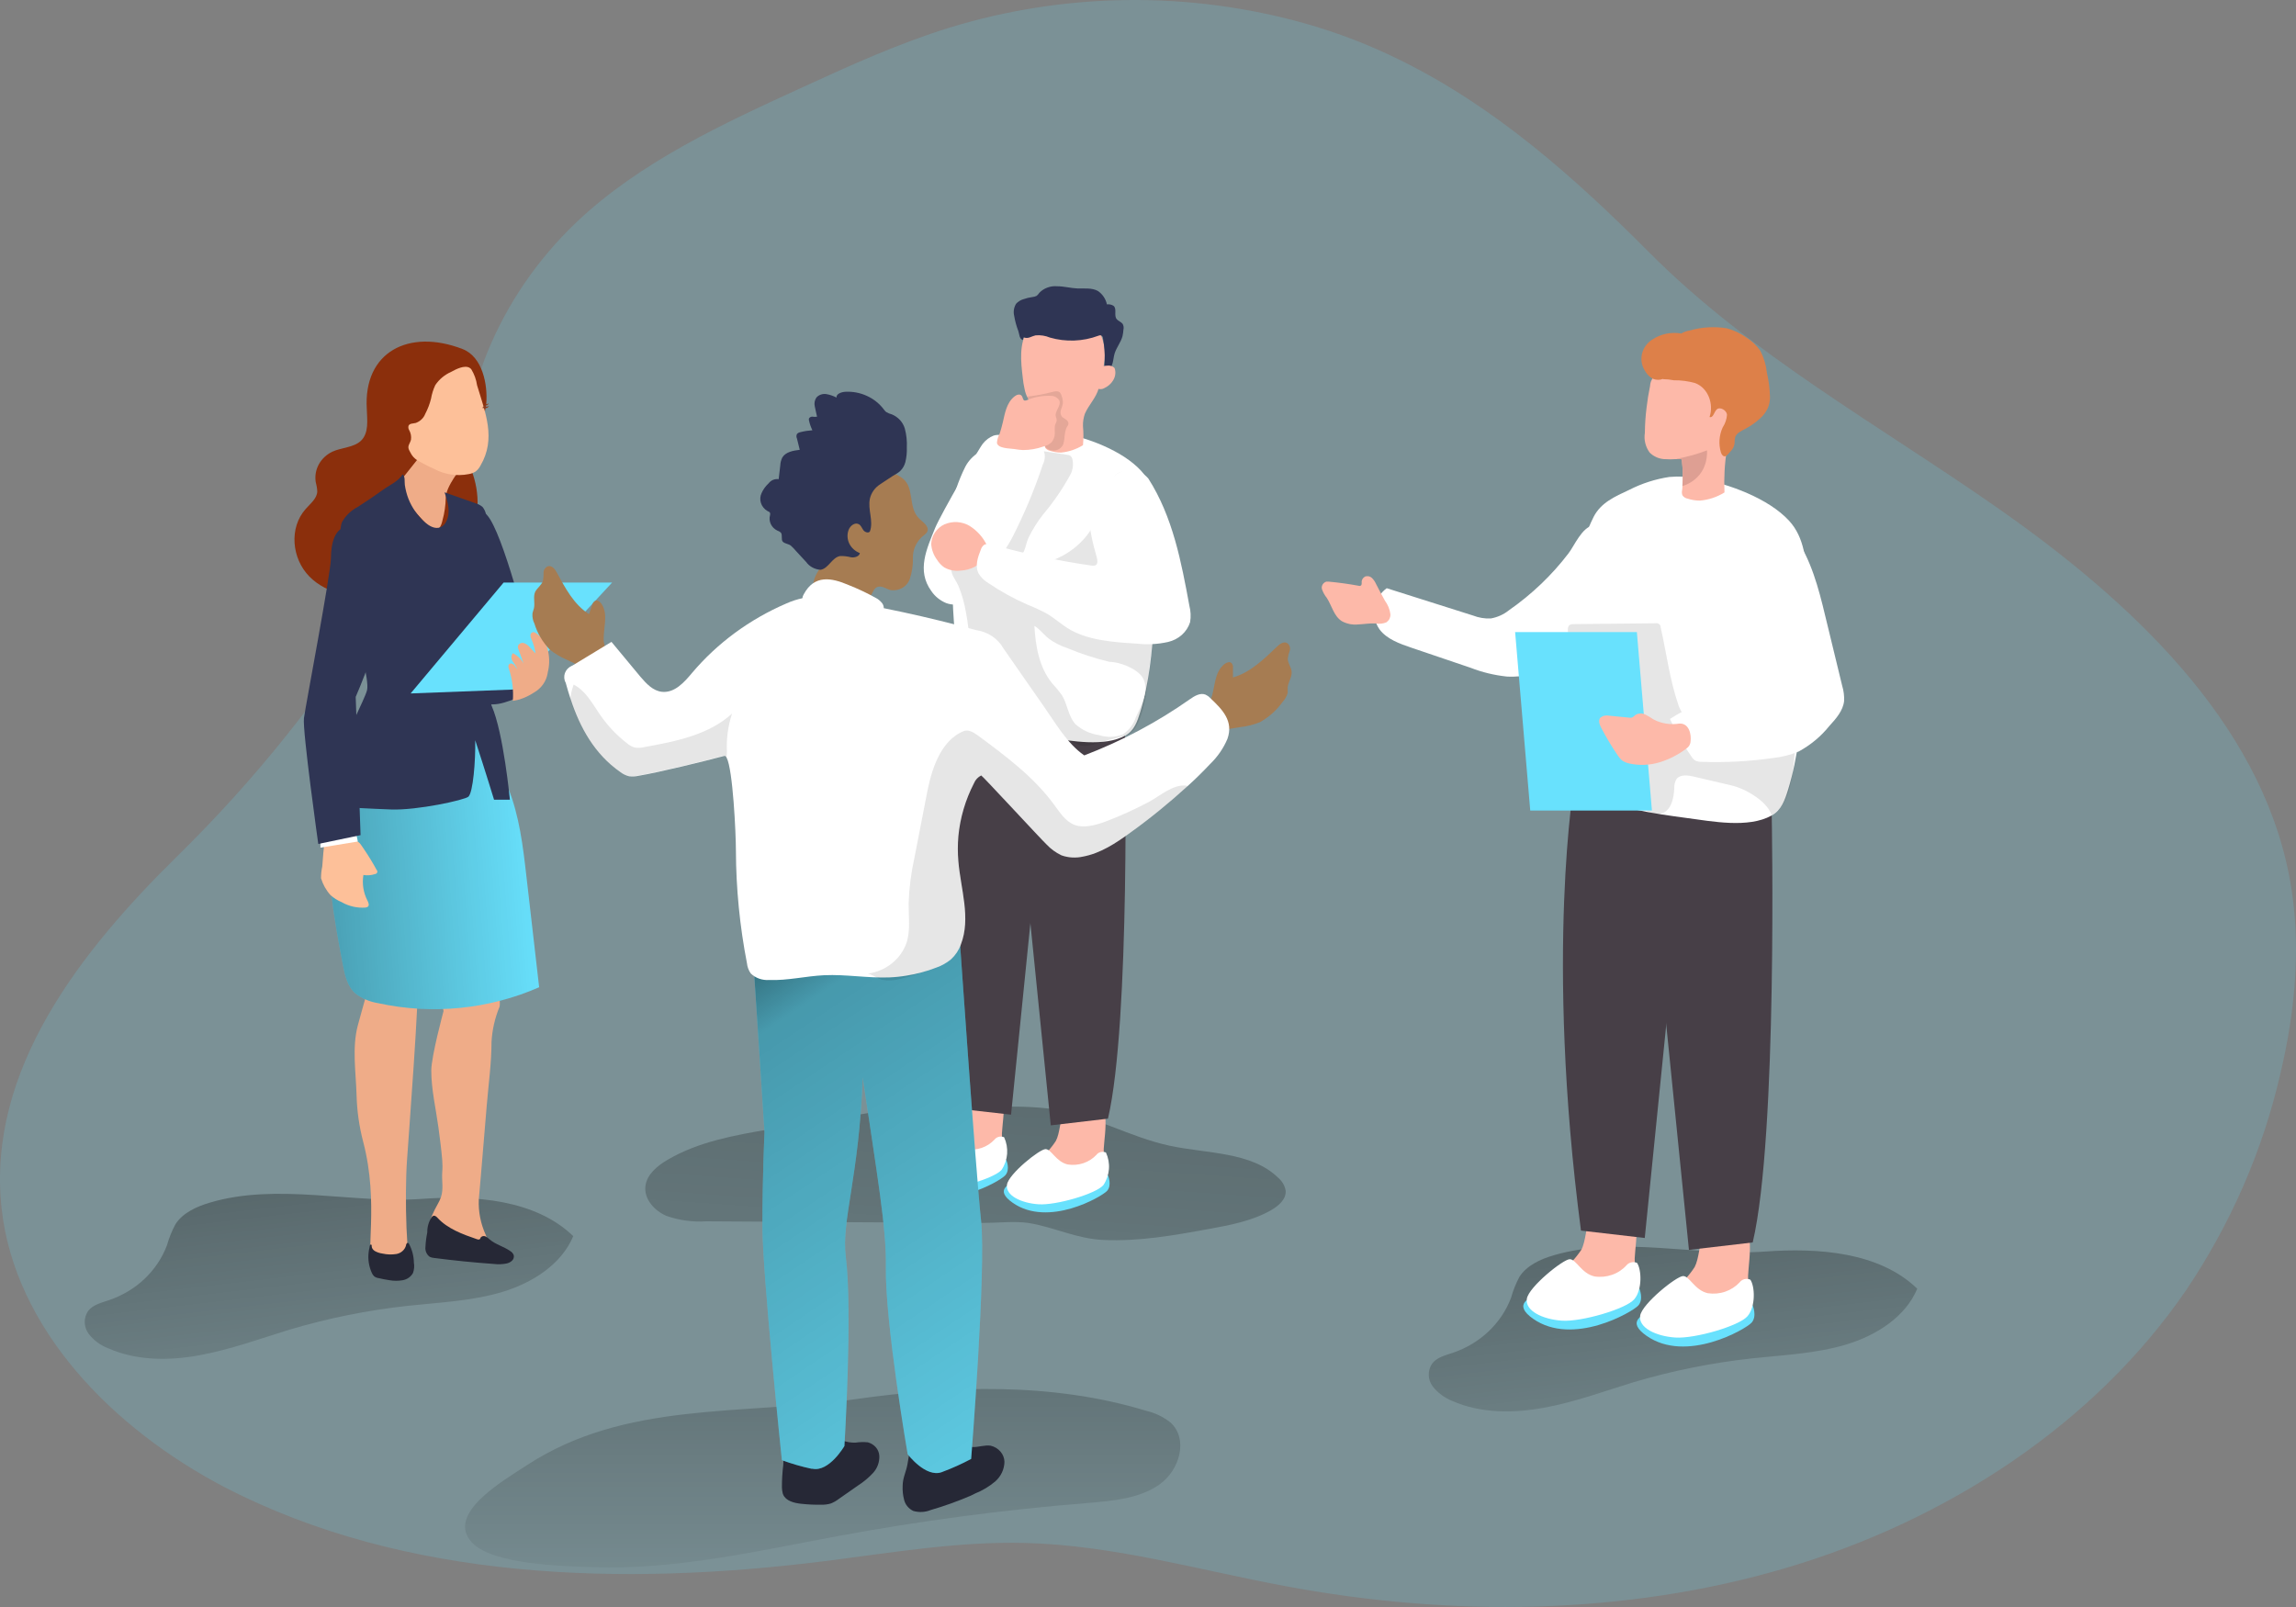 <svg width="50" height="35" viewBox="0 0 50 35" fill="none" xmlns="http://www.w3.org/2000/svg">
<rect x="0" y="0" width="50" height="35" fill="#808080" stroke="none"/>
<g clip-path="url(#clip0_2212_690)">
<path opacity="0.18" d="M30.462 1.294C32.555 2.318 34.292 3.867 35.919 5.501C38.122 7.715 40.93 9.265 43.495 11.058C46.405 13.092 49.194 15.702 49.85 19.064C50.129 20.493 49.995 21.975 49.658 23.394C49.273 25.064 48.579 26.656 47.608 28.099C45.614 31.014 42.41 33.109 38.896 34.149C35.382 35.188 31.59 35.22 27.982 34.544C26.097 34.193 24.234 33.651 22.312 33.605C20.857 33.569 19.408 33.819 17.97 34C13.541 34.557 8.822 34.421 4.903 32.397C2.456 31.121 0.318 28.942 0.034 26.313C-0.292 23.301 1.768 20.706 3.854 18.653C5.556 16.985 7.04 15.13 8.273 13.127C8.818 12.25 9.379 11.555 9.714 10.558C10.034 9.606 10.233 8.619 10.61 7.682C11.042 6.616 11.705 5.647 12.557 4.836C13.938 3.527 15.742 2.693 17.507 1.887C18.542 1.411 19.58 0.942 20.671 0.604C23.191 -0.17 25.901 -0.201 28.44 0.516C29.138 0.715 29.815 0.976 30.462 1.294Z" fill="#68E1FD"/>
<path d="M24.958 30.726C25.152 30.771 25.333 30.858 25.487 30.98C25.886 31.338 25.691 32.021 25.249 32.332C24.807 32.643 24.224 32.689 23.675 32.736C21.85 32.883 20.036 33.124 18.239 33.457C16.49 33.782 14.716 34.194 12.921 34.132C12.289 34.111 10.736 34.082 10.28 33.599C9.695 32.977 10.946 32.257 11.467 31.916C13.614 30.51 16.132 30.829 18.613 30.476C20.715 30.176 22.911 30.103 24.958 30.726Z" fill="url(#paint0_linear_2212_690)"/>
<path d="M33.834 27.34C33.542 27.425 33.246 27.564 33.088 27.81C33.011 27.956 32.95 28.108 32.906 28.266C32.802 28.541 32.635 28.791 32.417 28.997C32.199 29.204 31.934 29.363 31.643 29.462C31.477 29.518 31.29 29.562 31.186 29.701C31.137 29.775 31.112 29.861 31.114 29.949C31.116 30.037 31.146 30.122 31.199 30.194C31.308 30.335 31.457 30.445 31.628 30.513C32.243 30.784 32.959 30.784 33.626 30.66C34.293 30.537 34.928 30.303 35.575 30.104C36.413 29.855 37.274 29.682 38.146 29.586C38.837 29.511 39.535 29.484 40.202 29.284C40.868 29.084 41.497 28.678 41.752 28.068C40.927 27.27 39.606 27.173 38.43 27.259C36.926 27.366 35.308 26.909 33.834 27.34Z" fill="url(#paint1_linear_2212_690)"/>
<path d="M4.566 26.194C4.274 26.281 3.977 26.418 3.82 26.665C3.742 26.81 3.681 26.963 3.636 27.121C3.533 27.396 3.366 27.646 3.148 27.853C2.929 28.06 2.665 28.218 2.374 28.317C2.208 28.373 2.021 28.417 1.917 28.555C1.868 28.63 1.843 28.716 1.845 28.803C1.848 28.891 1.877 28.976 1.929 29.048C2.038 29.191 2.187 29.301 2.36 29.367C2.975 29.639 3.691 29.639 4.357 29.515C5.024 29.391 5.659 29.158 6.307 28.959C7.145 28.71 8.005 28.536 8.878 28.441C9.567 28.366 10.267 28.339 10.933 28.14C11.6 27.941 12.229 27.533 12.484 26.923C11.658 26.124 10.337 26.028 9.162 26.113C7.657 26.217 6.038 25.755 4.566 26.194Z" fill="url(#paint2_linear_2212_690)"/>
<path d="M16.764 24.594C15.994 24.725 15.204 24.868 14.54 25.259C14.311 25.392 14.089 25.579 14.056 25.828C14.019 26.105 14.242 26.365 14.511 26.481C14.789 26.579 15.086 26.62 15.383 26.6L18.85 26.621L21.417 26.635C21.728 26.635 22.085 26.592 22.391 26.635C22.95 26.723 23.435 26.98 24.032 27.006C24.801 27.041 25.568 26.906 26.319 26.768C26.789 26.683 27.27 26.592 27.68 26.358C27.845 26.263 28.011 26.119 27.998 25.936C27.981 25.826 27.923 25.726 27.835 25.651C27.251 25.082 26.292 25.129 25.473 24.954C24.602 24.767 23.815 24.293 22.932 24.155C22.527 24.105 22.118 24.09 21.71 24.112C20.982 24.129 20.245 24.037 19.527 24.143C18.603 24.289 17.685 24.449 16.764 24.594Z" fill="url(#paint3_linear_2212_690)"/>
<path d="M21.468 23.463C20.821 23.325 20.948 24.191 20.777 24.511C20.671 24.675 20.536 24.821 20.378 24.943C20.219 25.066 20.116 25.241 20.088 25.433C20.084 25.47 20.092 25.506 20.11 25.537C20.142 25.575 20.186 25.602 20.237 25.611C20.606 25.712 21.002 25.675 21.343 25.507C21.502 25.436 21.634 25.32 21.721 25.175C21.792 25.02 21.825 24.852 21.819 24.683C21.838 24.323 22.007 23.575 21.468 23.463Z" fill="#FDB9A9"/>
<path d="M20.891 25.242C20.891 25.242 19.051 25.316 19.83 25.861C20.609 26.406 21.774 25.729 21.891 25.599C22.007 25.469 21.912 25.262 21.912 25.262L20.891 25.242Z" fill="#68E1FD"/>
<path d="M21.811 25.48C21.647 25.668 20.782 25.922 20.401 25.895C20.019 25.869 19.675 25.701 19.711 25.468C19.748 25.235 20.425 24.693 20.552 24.694C20.68 24.695 20.779 24.973 21.036 25.03C21.15 25.048 21.267 25.038 21.375 25.002C21.484 24.965 21.581 24.902 21.657 24.82C21.68 24.79 21.714 24.769 21.752 24.759C21.79 24.75 21.831 24.753 21.867 24.769C21.919 24.883 21.941 25.007 21.932 25.131C21.922 25.255 21.881 25.375 21.811 25.48Z" fill="white"/>
<path d="M23.685 23.805C23.038 23.663 23.165 24.527 22.994 24.848C22.888 25.012 22.753 25.159 22.595 25.281C22.437 25.405 22.334 25.58 22.305 25.772C22.301 25.808 22.309 25.844 22.328 25.875C22.359 25.913 22.404 25.94 22.454 25.949C22.823 26.05 23.219 26.013 23.56 25.846C23.718 25.773 23.85 25.657 23.939 25.513C24.009 25.358 24.043 25.19 24.036 25.022C24.055 24.657 24.224 23.913 23.685 23.805Z" fill="#FDB9A9"/>
<path d="M23.113 25.576C23.113 25.576 21.273 25.649 22.052 26.195C22.831 26.742 23.995 26.062 24.108 25.938C24.22 25.814 24.129 25.6 24.129 25.6L23.113 25.576Z" fill="#68E1FD"/>
<path d="M24.028 25.812C23.864 26.002 23.001 26.254 22.618 26.229C22.235 26.204 21.892 26.035 21.929 25.801C21.965 25.568 22.642 25.025 22.77 25.027C22.897 25.03 22.998 25.306 23.253 25.362C23.367 25.38 23.484 25.37 23.593 25.334C23.702 25.297 23.799 25.235 23.876 25.153C23.899 25.122 23.932 25.101 23.97 25.092C24.008 25.082 24.048 25.086 24.084 25.101C24.136 25.215 24.159 25.339 24.149 25.463C24.139 25.587 24.098 25.707 24.028 25.812Z" fill="white"/>
<path d="M22.018 15.937L22.883 24.51L24.128 24.364C24.62 22.273 24.499 16.011 24.499 16.011L22.018 15.937Z" fill="#473F47"/>
<path d="M22.883 15.705L22.018 24.277L20.764 24.136C20.052 18.709 20.638 15.325 20.638 15.325L22.883 15.705Z" fill="#473F47"/>
<path d="M20.754 12.604C20.739 12.447 20.695 12.29 20.677 12.127C20.637 11.803 20.643 11.476 20.696 11.153C20.755 10.811 20.865 10.478 21.022 10.164C21.166 9.891 21.425 9.776 21.718 9.64C21.962 9.515 22.226 9.43 22.5 9.389C22.695 9.373 22.89 9.383 23.081 9.42C23.669 9.525 24.442 9.811 24.849 10.253C25.151 10.581 25.186 11.051 25.195 11.486C25.208 12.084 25.195 12.683 25.156 13.281C25.156 13.368 25.146 13.455 25.138 13.542C25.084 14.198 25.027 14.879 24.829 15.514C24.767 15.712 24.703 15.912 24.506 16.02C24.046 16.271 23.343 16.139 22.846 16.067C22.189 15.979 21.512 15.887 20.929 15.591C20.807 15.541 20.708 15.451 20.651 15.338C20.6 15.204 20.662 15.057 20.706 14.921C20.903 14.307 20.75 13.663 20.75 13.038C20.75 12.925 20.766 12.81 20.766 12.697C20.764 12.661 20.754 12.632 20.754 12.604Z" fill="white"/>
<path opacity="0.1" d="M22.353 10.182C22.418 10.065 22.496 9.954 22.585 9.852C22.596 9.838 22.611 9.827 22.628 9.82C22.643 9.816 22.659 9.816 22.675 9.82L23.238 9.905C23.264 9.906 23.29 9.914 23.311 9.928C23.329 9.943 23.342 9.962 23.349 9.983C23.384 10.111 23.365 10.247 23.296 10.362C23.132 10.659 22.938 10.941 22.716 11.204C22.59 11.364 22.482 11.537 22.395 11.719C22.353 11.811 22.339 11.914 22.299 12.006C22.258 12.098 22.172 12.05 22.1 12.035L21.232 11.862L20.797 11.776C20.734 11.764 20.685 11.764 20.718 11.694C20.729 11.673 20.745 11.655 20.764 11.64C20.783 11.625 20.805 11.614 20.829 11.607C20.897 11.591 20.967 11.581 21.037 11.576C21.181 11.543 21.316 11.481 21.434 11.395C21.526 11.339 21.615 11.276 21.698 11.207C22.011 10.937 22.153 10.537 22.353 10.182Z" fill="#020202"/>
<path d="M21.407 9.659C21.466 9.584 21.545 9.525 21.636 9.488C21.841 9.421 22.046 9.584 22.258 9.631C22.417 9.664 22.615 9.645 22.71 9.771C22.738 9.825 22.753 9.884 22.753 9.944C22.753 10.004 22.738 10.063 22.71 10.117C22.532 10.655 22.312 11.18 22.054 11.688C21.95 11.892 21.815 12.074 21.705 12.269C21.579 12.485 21.552 12.712 21.374 12.905C21.196 13.098 20.869 13.233 20.605 13.135C20.473 13.08 20.361 12.99 20.283 12.875C19.954 12.426 20.184 11.948 20.365 11.498C20.497 11.181 21.341 9.728 21.407 9.659Z" fill="white"/>
<path opacity="0.1" d="M24.247 16.091C24.026 16.129 23.763 16.279 23.535 16.239C23.281 16.124 23.007 16.055 22.727 16.035C22.348 15.993 21.953 15.831 21.59 15.722C21.437 15.689 21.295 15.62 21.177 15.523C20.956 15.306 21.022 14.959 21.067 14.661C21.133 14.226 21.123 13.784 21.038 13.351C21.005 13.148 20.949 12.948 20.87 12.756C20.801 12.606 20.692 12.508 20.719 12.33C20.742 12.173 20.857 11.988 21.043 11.973C21.142 11.976 21.239 12.004 21.323 12.054C21.56 12.174 21.815 12.258 22.08 12.305C22.402 12.342 22.729 12.293 23.022 12.162C23.316 12.031 23.564 11.825 23.738 11.567C23.911 11.309 24.083 10.123 24.566 10.287C24.722 10.35 24.862 10.444 24.976 10.563C25.09 10.682 25.174 10.823 25.224 10.976C25.319 11.285 25.358 11.607 25.34 11.929C25.33 12.762 25.154 13.613 25.042 14.441C24.998 14.754 24.946 15.917 24.507 16.02C24.417 16.036 24.333 16.074 24.247 16.091Z" fill="#020202"/>
<path d="M21.112 11.452C21.031 11.405 20.939 11.377 20.844 11.371C20.749 11.366 20.654 11.383 20.567 11.42C20.482 11.46 20.411 11.522 20.36 11.598C20.309 11.674 20.281 11.761 20.279 11.851C20.288 11.973 20.331 12.091 20.406 12.192C20.446 12.258 20.501 12.315 20.566 12.36C20.67 12.418 20.791 12.442 20.911 12.428C21.019 12.424 21.125 12.396 21.22 12.348C21.362 12.273 21.545 12.058 21.498 11.89C21.418 11.712 21.283 11.559 21.112 11.452Z" fill="#FDB9A9"/>
<path d="M25.007 10.422C25.54 11.256 25.725 12.236 25.901 13.193C25.931 13.31 25.937 13.431 25.917 13.55C25.884 13.656 25.822 13.751 25.738 13.827C25.653 13.903 25.549 13.956 25.436 13.982C25.209 14.033 24.975 14.044 24.744 14.017C24.248 13.987 23.66 13.947 23.239 13.675C23.094 13.582 22.966 13.467 22.819 13.378C22.674 13.298 22.525 13.227 22.37 13.167C22.076 13.038 21.796 12.883 21.532 12.705C21.441 12.652 21.366 12.58 21.312 12.493C21.227 12.331 21.293 12.136 21.36 11.969C21.373 11.926 21.4 11.887 21.439 11.861C21.491 11.841 21.55 11.841 21.603 11.861C22.313 12.06 23.037 12.213 23.77 12.318C23.97 12.348 23.882 12.139 23.855 12.031C23.811 11.879 23.776 11.726 23.749 11.57C23.723 11.347 23.756 11.121 23.844 10.912C23.932 10.703 24.073 10.517 24.254 10.371C24.348 10.289 24.466 10.237 24.593 10.221C24.673 10.225 24.751 10.245 24.823 10.28C24.894 10.315 24.957 10.363 25.007 10.422Z" fill="white"/>
<path d="M22.312 8.472C22.293 8.389 22.28 8.306 22.272 8.221C22.229 7.864 22.192 7.492 22.378 7.185C22.455 7.056 22.567 6.949 22.702 6.874C22.838 6.799 22.992 6.76 23.149 6.76C23.306 6.76 23.46 6.799 23.596 6.874C23.731 6.949 23.843 7.056 23.92 7.185C24.028 7.378 24.075 7.596 24.055 7.813C24.034 8.029 23.992 8.242 23.929 8.451C23.868 8.672 23.714 8.808 23.625 9.012C23.595 9.099 23.581 9.191 23.584 9.283C23.597 9.421 23.597 9.559 23.584 9.696C23.44 9.785 23.275 9.841 23.104 9.857C23.024 9.856 22.944 9.843 22.868 9.819C22.825 9.811 22.787 9.787 22.762 9.753C22.751 9.724 22.748 9.692 22.754 9.661C22.754 9.631 22.762 9.602 22.762 9.572C22.78 9.424 22.777 9.274 22.754 9.126C22.703 9.01 22.619 8.911 22.511 8.838C22.406 8.738 22.337 8.611 22.312 8.472Z" fill="#FDB9A9"/>
<path opacity="0.1" d="M22.406 8.634C22.576 8.614 22.745 8.582 22.911 8.538C22.968 8.522 23.037 8.509 23.08 8.547C23.099 8.568 23.112 8.594 23.118 8.621C23.139 8.674 23.148 8.731 23.146 8.788C23.136 8.835 23.122 8.882 23.104 8.927C23.096 8.95 23.093 8.974 23.095 8.998C23.098 9.021 23.105 9.044 23.118 9.065C23.158 9.118 23.244 9.134 23.263 9.197C23.282 9.26 23.233 9.285 23.218 9.33C23.201 9.382 23.19 9.437 23.184 9.491C23.182 9.555 23.172 9.618 23.153 9.678C23.14 9.71 23.119 9.737 23.092 9.76C23.065 9.782 23.033 9.798 22.998 9.807C22.963 9.815 22.927 9.816 22.892 9.809C22.856 9.802 22.823 9.787 22.795 9.766C22.721 9.692 22.677 9.597 22.669 9.496L22.6 9.176C22.58 9.064 22.55 8.955 22.509 8.849C22.469 8.775 22.421 8.704 22.368 8.638L22.406 8.634Z" fill="#020202"/>
<path d="M11.657 14.778C11.657 14.778 11.735 15.076 10.984 15.3C10.233 15.524 9.955 14.778 9.955 14.778C9.955 14.778 11.379 14.255 11.657 14.778Z" fill="#2F3554"/>
<path d="M7.793 22.33L7.88 22.014L8.108 21.201C8.114 21.162 8.133 21.126 8.161 21.097C8.195 21.07 8.301 21.378 8.346 21.375C8.594 21.361 8.843 21.379 9.086 21.426C9.152 21.438 8.885 24.933 8.863 25.276C8.808 26.062 8.852 27.616 8.975 27.606C8.731 27.625 8.233 27.652 8.128 27.548C7.938 27.369 8.263 26.218 7.909 24.867C7.822 24.535 7.774 24.195 7.765 23.852C7.751 23.356 7.663 22.813 7.793 22.33Z" fill="#EFAC88"/>
<path d="M9.536 26.218C9.563 26.171 9.586 26.122 9.604 26.07C9.662 25.895 9.618 25.713 9.63 25.537C9.638 25.444 9.638 25.351 9.63 25.257C9.61 25.019 9.577 24.781 9.546 24.543C9.491 24.142 9.392 23.724 9.392 23.318C9.392 23.005 9.659 22.021 9.659 22.021L9.392 20.739H10.75C10.75 20.739 10.925 21.811 10.877 21.93C10.777 22.173 10.719 22.429 10.704 22.689C10.704 23.15 10.638 23.617 10.6 24.076C10.557 24.579 10.515 25.081 10.474 25.584C10.459 25.765 10.442 25.941 10.427 26.125C10.415 26.391 10.468 26.656 10.58 26.9C10.623 27.011 10.671 27.148 10.589 27.238C10.507 27.329 10.327 27.298 10.21 27.238C10.043 27.133 9.866 27.042 9.682 26.966C9.609 26.95 9.539 26.923 9.475 26.886C9.349 26.796 9.349 26.615 9.407 26.475C9.445 26.387 9.488 26.302 9.536 26.218Z" fill="#EFAC88"/>
<path d="M10.411 11.218C10.411 11.218 10.257 10.834 10.606 11.218C10.956 11.601 11.518 13.868 11.518 13.868C11.518 13.868 10.731 14.549 10.508 14.415C10.284 14.28 10.411 11.218 10.411 11.218Z" fill="#2F3554"/>
<path d="M10.073 7.602C10.514 7.773 10.621 8.389 10.59 8.778C10.551 9.265 10.118 9.752 10.267 10.242C10.364 10.492 10.409 10.758 10.4 11.025C10.373 11.29 10.198 11.562 9.924 11.62C9.859 11.628 9.795 11.644 9.734 11.668C9.656 11.721 9.595 11.794 9.56 11.879C9.304 12.366 8.855 12.737 8.31 12.912C7.765 13.068 7.121 12.948 6.736 12.555C6.351 12.162 6.291 11.494 6.657 11.085C6.762 10.965 6.903 10.857 6.909 10.705C6.906 10.634 6.894 10.565 6.875 10.496C6.855 10.364 6.879 10.23 6.944 10.111C7.01 9.993 7.113 9.897 7.239 9.837C7.443 9.744 7.703 9.749 7.861 9.599C8.038 9.426 7.995 9.151 7.988 8.912C7.908 7.66 8.909 7.151 10.073 7.602Z" fill="#8B2F0C"/>
<path d="M7.202 18.058C7.096 19.034 7.28 20.033 7.466 21.007C7.509 21.235 7.562 21.483 7.743 21.64C7.885 21.748 8.053 21.819 8.232 21.848C9.41 22.105 10.645 21.983 11.741 21.502L11.462 19.073C11.389 18.427 11.309 17.764 11.063 17.154C11.018 17.041 10.306 15.917 10.475 15.821C10.139 16.016 9.749 15.987 9.364 16.072C8.908 16.173 8.47 16.333 8.061 16.548C7.851 16.635 7.67 16.773 7.534 16.946C7.398 17.12 7.313 17.324 7.287 17.539C7.249 17.71 7.22 17.883 7.202 18.058Z" fill="#68E1FD"/>
<path d="M7.202 18.058C7.096 19.034 7.28 20.033 7.466 21.007C7.509 21.235 7.562 21.483 7.743 21.64C7.885 21.748 8.053 21.819 8.232 21.848C9.41 22.105 10.645 21.983 11.741 21.502L11.462 19.073C11.389 18.427 11.309 17.764 11.063 17.154C11.018 17.041 10.306 15.917 10.475 15.821C10.139 16.016 9.749 15.987 9.364 16.072C8.908 16.173 8.47 16.333 8.061 16.548C7.851 16.635 7.67 16.773 7.534 16.946C7.398 17.12 7.313 17.324 7.287 17.539C7.249 17.71 7.22 17.883 7.202 18.058Z" fill="url(#paint4_linear_2212_690)"/>
<path d="M10.051 10.182C10.051 10.182 9.709 10.591 9.707 10.843C9.704 11.009 9.68 11.175 9.635 11.336C9.635 11.336 9.581 11.636 9.404 11.519C9.227 11.402 8.606 10.617 8.606 10.617L9.284 9.764L10.051 10.182Z" fill="#EFAC88"/>
<path d="M11.104 17.417C11.104 17.417 10.965 15.959 10.707 15.374C10.636 15.162 10.618 14.938 10.657 14.718C10.709 14.201 10.875 13.706 10.965 13.195C10.992 12.967 10.974 12.736 10.912 12.513C10.818 12.07 10.707 11.63 10.581 11.194C10.57 11.138 10.544 11.085 10.507 11.04C10.463 11.004 10.412 10.976 10.356 10.961L9.681 10.723C9.751 10.927 9.818 11.156 9.721 11.351C9.697 11.408 9.652 11.455 9.595 11.483C9.469 11.532 9.342 11.454 9.241 11.364C9.088 11.224 8.97 11.054 8.895 10.865C8.857 10.767 8.831 10.665 8.816 10.562C8.806 10.488 8.828 10.381 8.769 10.33C8.673 10.489 8.475 10.568 8.325 10.678C8.174 10.789 7.981 10.917 7.799 11.036C7.648 11.113 7.524 11.232 7.445 11.376C7.405 11.498 7.405 11.628 7.445 11.75C7.476 11.886 7.525 12.018 7.552 12.155C7.577 12.329 7.592 12.504 7.597 12.68C7.628 12.941 7.677 13.2 7.745 13.455C7.771 13.611 7.786 13.768 7.792 13.925C7.792 13.925 8.044 14.811 7.994 15.028C7.943 15.244 7.471 16.081 7.445 16.448C7.418 16.815 7.596 17.585 7.596 17.585C7.596 17.585 8.033 17.613 8.518 17.63C9.089 17.651 10.124 17.423 10.201 17.351C10.302 17.255 10.357 16.576 10.349 16.122C10.579 16.827 10.759 17.417 10.759 17.417H11.104Z" fill="#2F3554"/>
<path d="M7.743 18.309C7.837 18.335 7.869 18.415 7.94 18.515C8.034 18.654 8.121 18.797 8.201 18.945C8.212 18.955 8.218 18.969 8.218 18.983C8.218 18.998 8.212 19.012 8.201 19.022C8.192 19.03 8.18 19.035 8.167 19.037C8.086 19.064 7.999 19.071 7.914 19.057C7.882 19.247 7.913 19.443 8.003 19.616C8.024 19.658 8.047 19.714 8.012 19.747C7.995 19.759 7.975 19.766 7.955 19.767C7.774 19.779 7.594 19.737 7.44 19.648C7.35 19.611 7.268 19.559 7.197 19.495C7.101 19.388 7.031 19.262 6.991 19.127C6.991 19.041 7 18.955 7.018 18.871C7.018 18.832 7.061 18.319 7.073 18.319L7.659 18.297C7.688 18.297 7.716 18.301 7.743 18.309Z" fill="#FDC099"/>
<path d="M7.746 18.105L7.793 18.328L6.979 18.461V18.205L7.746 18.105Z" fill="white"/>
<path d="M7.746 15.178C7.746 15.178 8.394 13.709 8.306 13.191C8.217 12.673 7.845 11.464 7.57 11.475C7.294 11.486 7.207 11.832 7.207 12.154C7.207 12.475 6.654 15.374 6.619 15.642C6.584 15.91 6.931 18.381 6.931 18.381L7.852 18.189L7.746 15.178Z" fill="#2F3554"/>
<path d="M10.225 8.01C10.24 8.019 10.253 8.029 10.263 8.042C10.329 8.15 10.371 8.268 10.389 8.39C10.567 8.985 10.81 9.552 10.462 10.143C10.437 10.191 10.402 10.234 10.358 10.269C10.312 10.298 10.26 10.318 10.206 10.326C9.95 10.376 9.684 10.336 9.457 10.214C9.327 10.156 9.201 10.091 9.079 10.019C9.026 9.984 8.982 9.937 8.952 9.883C8.924 9.827 8.879 9.772 8.898 9.707C8.912 9.662 8.94 9.622 8.95 9.576C8.96 9.503 8.946 9.43 8.909 9.365C8.901 9.351 8.895 9.336 8.893 9.32C8.891 9.304 8.892 9.288 8.897 9.272C8.919 9.221 8.995 9.225 9.053 9.212C9.101 9.195 9.144 9.168 9.179 9.135C9.215 9.101 9.243 9.06 9.26 9.015C9.316 8.909 9.359 8.796 9.387 8.681C9.404 8.581 9.435 8.483 9.478 8.39C9.562 8.262 9.684 8.161 9.829 8.097C9.928 8.042 10.115 7.946 10.225 8.01Z" fill="#FDC099"/>
<path d="M10.507 8.876L10.563 8.829C10.563 8.829 10.58 8.863 10.6 8.859C10.618 8.855 10.635 8.848 10.652 8.84C10.652 8.84 10.62 8.883 10.599 8.887C10.569 8.89 10.539 8.89 10.509 8.887L10.507 8.876Z" fill="#8A3C1F"/>
<path d="M10.556 8.833L10.58 8.793C10.58 8.793 10.599 8.809 10.611 8.802C10.621 8.795 10.63 8.788 10.638 8.779C10.638 8.779 10.63 8.813 10.618 8.82C10.599 8.827 10.579 8.833 10.558 8.837L10.556 8.833Z" fill="#8A3C1F"/>
<path d="M13.33 12.688H10.967L8.942 15.103L11.171 15.018L13.33 12.688Z" fill="#68E1FD"/>
<path d="M11.926 14.663C11.929 14.64 11.933 14.617 11.94 14.594C11.97 14.445 11.965 14.291 11.927 14.143C11.889 13.994 11.792 13.864 11.656 13.78C11.645 13.774 11.634 13.769 11.623 13.766C11.605 13.766 11.587 13.772 11.574 13.784C11.561 13.796 11.553 13.812 11.552 13.829C11.552 13.863 11.56 13.897 11.576 13.928C11.618 14.026 11.647 14.128 11.663 14.232L11.544 14.105C11.512 14.063 11.468 14.03 11.418 14.009C11.392 13.999 11.363 13.999 11.338 14.01C11.312 14.02 11.291 14.039 11.281 14.063C11.274 14.093 11.279 14.123 11.293 14.15L11.404 14.454C11.353 14.357 11.27 14.277 11.168 14.226C11.148 14.253 11.137 14.284 11.137 14.317C11.137 14.35 11.148 14.381 11.168 14.407C11.208 14.462 11.243 14.52 11.271 14.581C11.244 14.552 11.22 14.52 11.198 14.487C11.172 14.457 11.121 14.438 11.091 14.465C11.061 14.491 11.071 14.528 11.08 14.56C11.156 14.787 11.186 15.027 11.168 15.265L11.31 15.235C11.421 15.2 11.527 15.15 11.624 15.086C11.704 15.041 11.773 14.98 11.825 14.907C11.877 14.834 11.912 14.751 11.926 14.663Z" fill="#EFAC88"/>
<path d="M26.663 14.465C26.706 14.43 26.773 14.404 26.816 14.438C26.829 14.452 26.839 14.469 26.845 14.487C26.851 14.505 26.853 14.523 26.85 14.542V14.755C27.235 14.644 27.526 14.353 27.809 14.084C27.868 14.026 27.955 13.964 28.028 14.005C28.055 14.023 28.075 14.049 28.085 14.078C28.096 14.108 28.097 14.139 28.088 14.169C28.066 14.227 28.051 14.286 28.044 14.347C28.044 14.444 28.118 14.529 28.128 14.625C28.14 14.744 28.054 14.851 28.042 14.971V15.09C28.023 15.162 27.985 15.229 27.933 15.285C27.805 15.466 27.637 15.617 27.439 15.728C27.303 15.783 27.16 15.82 27.013 15.836L26.555 15.91C26.51 15.921 26.463 15.921 26.419 15.91C26.281 15.866 26.238 15.654 26.243 15.537C26.263 15.428 26.306 15.324 26.369 15.231C26.464 14.984 26.435 14.646 26.663 14.465Z" fill="#A67C52"/>
<path d="M13.1 13.152C13.07 13.107 13.014 13.064 12.962 13.085C12.945 13.094 12.931 13.107 12.919 13.123C12.908 13.138 12.9 13.156 12.897 13.174L12.827 13.376C12.494 13.163 12.308 12.804 12.124 12.467C12.085 12.395 12.022 12.313 11.938 12.331C11.908 12.342 11.883 12.361 11.864 12.386C11.846 12.411 11.837 12.441 11.837 12.472C11.839 12.532 11.835 12.593 11.823 12.652C11.793 12.745 11.697 12.806 11.654 12.891C11.606 13 11.654 13.129 11.628 13.248C11.619 13.286 11.601 13.323 11.595 13.367C11.59 13.441 11.605 13.516 11.639 13.584C11.703 13.792 11.816 13.984 11.97 14.146C12.082 14.236 12.207 14.311 12.341 14.368L12.757 14.567C12.795 14.588 12.838 14.601 12.883 14.605C13.028 14.605 13.135 14.412 13.168 14.299C13.183 14.19 13.177 14.079 13.149 13.973C13.127 13.705 13.259 13.394 13.1 13.152Z" fill="#A67C52"/>
<path d="M17.045 32.524C17.047 32.533 17.05 32.542 17.055 32.551C17.112 32.689 17.292 32.736 17.449 32.752C17.595 32.768 17.741 32.775 17.888 32.772C17.958 32.774 18.027 32.765 18.094 32.745C18.156 32.72 18.214 32.687 18.267 32.646L18.689 32.351C18.808 32.275 18.916 32.184 19.011 32.082C19.106 31.979 19.155 31.845 19.149 31.708C19.145 31.64 19.119 31.575 19.074 31.522C19.028 31.469 18.966 31.431 18.897 31.413C18.809 31.404 18.719 31.407 18.632 31.42C18.451 31.428 18.199 31.358 18.127 31.182C18.108 31.107 18.063 31.039 18 30.99C17.939 30.964 17.871 30.957 17.805 30.969C17.658 30.974 17.512 31.001 17.374 31.048C17.305 31.072 17.242 31.11 17.191 31.159C17.139 31.209 17.1 31.268 17.076 31.334C17.06 31.395 17.053 31.458 17.057 31.521C17.065 31.65 17.065 31.779 17.057 31.908C17.037 32.07 17.027 32.233 17.028 32.396C17.029 32.439 17.035 32.482 17.045 32.524Z" fill="#262836"/>
<path d="M21.143 32.574C20.859 32.696 20.567 32.801 20.268 32.888C20.148 32.937 20.014 32.944 19.889 32.908C19.84 32.885 19.796 32.851 19.762 32.81C19.727 32.769 19.703 32.721 19.69 32.67C19.663 32.569 19.652 32.465 19.657 32.362C19.657 32.189 19.733 32.056 19.762 31.891C19.788 31.748 19.81 31.604 19.831 31.462C19.862 31.257 19.889 31.052 19.917 30.846L20.675 31C20.754 31.015 20.83 31.304 20.877 31.365C20.913 31.41 20.959 31.447 21.012 31.473C21.064 31.499 21.123 31.514 21.182 31.516C21.309 31.522 21.444 31.466 21.574 31.487C21.657 31.506 21.732 31.551 21.786 31.614C21.841 31.677 21.872 31.755 21.874 31.837C21.873 31.918 21.854 31.998 21.819 32.072C21.784 32.146 21.733 32.213 21.67 32.268C21.541 32.376 21.395 32.464 21.237 32.527L21.143 32.574Z" fill="#262836"/>
<path d="M21.149 31.775C20.95 31.881 20.744 31.975 20.531 32.054L20.509 32.063C20.158 32.191 19.766 31.672 19.766 31.672C19.766 31.672 19.269 28.782 19.292 27.584C19.307 26.761 19.101 25.588 18.787 23.461C18.709 25.634 18.319 26.588 18.418 27.367C18.57 28.552 18.389 31.494 18.389 31.494C18.389 31.494 18.057 32.066 17.692 31.989H17.671C17.452 31.942 17.236 31.879 17.027 31.802C17.027 31.802 16.603 27.754 16.603 26.683C16.603 25.611 16.649 24.659 16.649 24.659L16.428 21.274L17.374 19.979L17.451 19.948L17.524 19.881L18.572 19.155C18.572 19.155 18.572 19.325 18.553 19.614L19.367 20.026L19.446 20.082L19.526 20.101L20.891 20.326C20.891 20.326 21.249 25.515 21.364 26.576C21.479 27.639 21.149 31.775 21.149 31.775Z" fill="#68E1FD"/>
<path d="M21.149 31.775C20.95 31.881 20.744 31.975 20.531 32.054L20.509 32.063C20.158 32.191 19.766 31.672 19.766 31.672C19.766 31.672 19.269 28.782 19.292 27.584C19.307 26.761 19.101 25.588 18.787 23.461C18.709 25.634 18.319 26.588 18.418 27.367C18.57 28.552 18.389 31.494 18.389 31.494C18.389 31.494 18.057 32.066 17.692 31.989H17.671C17.452 31.942 17.236 31.879 17.027 31.802C17.027 31.802 16.603 27.754 16.603 26.683C16.603 25.611 16.649 24.659 16.649 24.659L16.428 21.274L17.374 19.979L17.451 19.948L17.524 19.881L18.572 19.155C18.572 19.155 18.572 19.325 18.553 19.614L19.367 20.026L19.446 20.082L19.526 20.101L20.891 20.326C20.891 20.326 21.249 25.515 21.364 26.576C21.479 27.639 21.149 31.775 21.149 31.775Z" fill="url(#paint5_linear_2212_690)"/>
<path d="M20.018 11.296C20.104 11.377 20.233 11.461 20.197 11.568C20.178 11.625 20.114 11.658 20.071 11.699C20.009 11.758 19.961 11.827 19.928 11.904C19.895 11.981 19.879 12.063 19.881 12.145C19.886 12.307 19.861 12.468 19.809 12.621C19.779 12.699 19.722 12.764 19.648 12.806C19.573 12.848 19.485 12.865 19.399 12.854C19.3 12.828 19.2 12.746 19.104 12.785C19.031 12.814 19.008 12.904 18.97 12.963C18.916 13.04 18.84 13.101 18.75 13.139C18.661 13.177 18.562 13.19 18.465 13.178C18.272 13.151 18.086 13.091 17.916 13C17.843 12.974 17.78 12.928 17.735 12.868C17.706 12.811 17.699 12.745 17.715 12.683C17.75 12.494 17.889 12.338 18.002 12.175C18.21 11.874 18.335 11.528 18.365 11.169C18.386 10.919 18.365 10.644 18.536 10.455C18.767 10.191 19.325 10.194 19.612 10.387C19.941 10.586 19.754 11.038 20.018 11.296Z" fill="#A67C52"/>
<path d="M19.676 10.164C19.642 10.226 19.591 10.278 19.528 10.315C19.402 10.386 19.293 10.468 19.171 10.545C19.055 10.618 18.974 10.731 18.944 10.859C18.892 11.098 19.028 11.346 18.944 11.574C18.915 11.619 18.834 11.592 18.801 11.546C18.768 11.501 18.752 11.444 18.702 11.417C18.619 11.371 18.517 11.448 18.482 11.536C18.444 11.634 18.449 11.742 18.494 11.837C18.54 11.932 18.623 12.007 18.725 12.046C18.714 12.119 18.613 12.149 18.535 12.138C18.457 12.118 18.376 12.108 18.296 12.11C18.115 12.142 18.043 12.385 17.867 12.41C17.804 12.405 17.744 12.388 17.69 12.358C17.636 12.329 17.59 12.288 17.555 12.239L17.335 12.001C17.3 11.959 17.262 11.919 17.22 11.882C17.171 11.845 17.094 11.843 17.048 11.799C17.003 11.755 17.048 11.654 17.004 11.599C16.982 11.58 16.956 11.565 16.928 11.556C16.865 11.526 16.815 11.476 16.786 11.415C16.757 11.354 16.751 11.286 16.769 11.221C16.774 11.205 16.774 11.188 16.769 11.171C16.762 11.15 16.734 11.139 16.711 11.129C16.644 11.089 16.594 11.028 16.571 10.956C16.548 10.884 16.553 10.807 16.585 10.739C16.62 10.66 16.672 10.588 16.738 10.527C16.762 10.495 16.795 10.469 16.834 10.452C16.873 10.436 16.916 10.43 16.957 10.436L16.992 10.138C16.994 10.077 17.01 10.018 17.037 9.963C17.109 9.844 17.274 9.813 17.416 9.797L17.355 9.55C17.348 9.535 17.344 9.518 17.344 9.502C17.344 9.485 17.348 9.469 17.355 9.453C17.374 9.431 17.401 9.417 17.431 9.412C17.516 9.39 17.603 9.377 17.691 9.371C17.658 9.302 17.633 9.231 17.617 9.157C17.613 9.143 17.613 9.128 17.617 9.114C17.624 9.101 17.636 9.09 17.65 9.083C17.664 9.076 17.68 9.073 17.696 9.075C17.728 9.081 17.761 9.081 17.793 9.075C17.793 9.075 17.745 8.868 17.743 8.849C17.735 8.816 17.735 8.783 17.741 8.75C17.747 8.717 17.76 8.686 17.779 8.658C17.805 8.629 17.838 8.607 17.876 8.594C17.913 8.581 17.953 8.577 17.993 8.583C18.071 8.596 18.147 8.622 18.216 8.659C18.209 8.579 18.317 8.54 18.404 8.533C18.567 8.524 18.729 8.554 18.875 8.621C19.022 8.687 19.148 8.787 19.243 8.912C19.258 8.934 19.276 8.954 19.296 8.972C19.335 8.996 19.377 9.014 19.422 9.025C19.49 9.053 19.551 9.096 19.6 9.149C19.648 9.202 19.684 9.265 19.704 9.333C19.74 9.468 19.755 9.608 19.748 9.747C19.752 9.854 19.741 9.961 19.716 10.065C19.707 10.1 19.693 10.133 19.676 10.164Z" fill="#2F3554"/>
<path d="M18.478 12.741C18.678 12.82 18.873 12.912 19.061 13.016C19.119 13.045 19.169 13.085 19.209 13.135C19.229 13.162 19.242 13.194 19.245 13.227C19.249 13.261 19.243 13.294 19.229 13.325C19.176 13.411 19.057 13.379 18.965 13.349C18.54 13.189 18.081 13.175 17.644 13.176C17.614 13.181 17.584 13.177 17.555 13.166C17.527 13.155 17.503 13.136 17.485 13.113C17.475 13.086 17.471 13.056 17.474 13.027C17.477 12.998 17.487 12.969 17.503 12.944C17.734 12.512 18.105 12.581 18.478 12.741Z" fill="white"/>
<path d="M26.73 16.092C26.644 16.297 26.515 16.483 26.352 16.641C26.196 16.806 26.035 16.966 25.867 17.117C25.471 17.479 25.054 17.819 24.616 18.134C24.304 18.361 23.97 18.585 23.581 18.657C23.427 18.691 23.265 18.682 23.116 18.629C22.992 18.57 22.882 18.489 22.79 18.391C22.677 18.286 21.389 16.889 21.368 16.889C21.295 16.925 21.239 16.986 21.21 17.059C21.023 17.422 20.908 17.813 20.87 18.215C20.855 18.395 20.855 18.576 20.87 18.756C20.921 19.366 21.148 19.996 20.924 20.572C20.88 20.695 20.806 20.806 20.708 20.896C20.613 20.974 20.503 21.034 20.386 21.075C20.178 21.156 19.962 21.214 19.74 21.249C19.615 21.27 19.489 21.283 19.362 21.288C18.891 21.305 18.421 21.218 17.95 21.24C17.548 21.259 17.152 21.359 16.75 21.344C16.677 21.349 16.602 21.339 16.533 21.315C16.463 21.29 16.401 21.251 16.349 21.201C16.303 21.135 16.275 21.06 16.267 20.982C16.11 20.173 16.029 19.352 16.026 18.529C16.026 18.149 15.96 16.761 15.825 16.505C15.809 16.474 15.791 16.459 15.773 16.464C15.324 16.583 14.359 16.821 13.902 16.897C13.836 16.912 13.767 16.915 13.7 16.907C13.63 16.89 13.566 16.859 13.51 16.816C12.945 16.424 12.627 15.841 12.426 15.226C12.387 15.107 12.351 14.988 12.319 14.869C12.301 14.838 12.291 14.803 12.288 14.768C12.285 14.732 12.29 14.696 12.301 14.662C12.313 14.629 12.332 14.597 12.356 14.57C12.381 14.543 12.411 14.521 12.445 14.505C12.452 14.501 12.46 14.497 12.469 14.494L13.316 13.98L13.947 14.74C14.074 14.887 14.217 15.047 14.418 15.068C14.694 15.094 14.901 14.859 15.07 14.657C15.618 14.008 16.322 13.489 17.123 13.144C17.24 13.091 17.364 13.051 17.492 13.025L17.523 13.018C17.541 13.013 17.56 13.01 17.579 13.007C17.743 12.993 17.909 13.002 18.071 13.035C19.146 13.206 20.21 13.436 21.257 13.724C21.382 13.742 21.501 13.787 21.605 13.856C21.708 13.925 21.793 14.016 21.852 14.122C22.146 14.54 22.432 14.962 22.728 15.38C22.98 15.737 23.233 16.19 23.612 16.452C24.431 16.139 25.204 15.728 25.912 15.229C26.012 15.159 26.138 15.082 26.253 15.129C26.29 15.146 26.323 15.169 26.35 15.198C26.622 15.454 26.867 15.704 26.73 16.092Z" fill="white"/>
<path d="M32.858 13.293C32.746 13.383 32.611 13.444 32.465 13.47C32.333 13.476 32.201 13.454 32.078 13.406L30.199 12.811C30.057 12.915 29.963 13.066 29.934 13.233C29.905 13.4 29.945 13.571 30.045 13.712C30.204 13.921 30.478 14.019 30.734 14.106L32.022 14.543C32.275 14.642 32.542 14.706 32.814 14.735C33.193 14.759 33.563 14.644 33.923 14.531C34.308 14.412 34.729 14.261 34.914 13.919C35.098 13.578 34.964 13.127 35.019 12.729C35.055 12.469 35.176 12.22 35.171 11.958C35.165 11.735 34.976 11.398 34.693 11.444C34.449 11.485 34.286 11.885 34.157 12.052C33.795 12.527 33.357 12.945 32.858 13.293Z" fill="white"/>
<path d="M29.964 12.714C29.943 12.667 29.913 12.624 29.876 12.587C29.856 12.569 29.832 12.556 29.805 12.551C29.779 12.546 29.751 12.548 29.726 12.557C29.701 12.572 29.681 12.592 29.668 12.617C29.655 12.642 29.65 12.669 29.654 12.697C29.656 12.715 29.652 12.734 29.641 12.75C29.633 12.756 29.623 12.759 29.613 12.761C29.603 12.762 29.592 12.761 29.583 12.757C29.369 12.718 29.154 12.688 28.936 12.668C28.918 12.666 28.9 12.666 28.882 12.668C28.847 12.68 28.817 12.704 28.8 12.735C28.783 12.767 28.779 12.803 28.79 12.837C28.814 12.904 28.849 12.968 28.895 13.024C29.005 13.194 29.046 13.419 29.223 13.53C29.331 13.589 29.455 13.613 29.579 13.6C29.705 13.594 29.825 13.573 29.949 13.578C30.031 13.594 30.117 13.586 30.194 13.553C30.222 13.532 30.245 13.506 30.26 13.475C30.274 13.445 30.281 13.411 30.279 13.378C30.266 13.272 30.225 13.172 30.161 13.085C30.093 12.963 30.027 12.839 29.964 12.714Z" fill="#FDB9A9"/>
<path d="M35.204 26.053C34.484 25.899 34.626 26.862 34.437 27.219C34.317 27.4 34.167 27.561 33.992 27.696C33.829 27.846 33.676 28.029 33.667 28.242C33.663 28.283 33.671 28.325 33.693 28.361C33.729 28.403 33.779 28.431 33.835 28.442C34.247 28.554 34.689 28.511 35.068 28.323C35.245 28.243 35.393 28.114 35.491 27.953C35.569 27.78 35.607 27.593 35.599 27.405C35.616 27.01 35.804 26.179 35.204 26.053Z" fill="#FDB9A9"/>
<path d="M34.568 28.034C34.568 28.034 32.52 28.116 33.387 28.723C34.255 29.33 35.549 28.574 35.675 28.436C35.801 28.298 35.699 28.061 35.699 28.061L34.568 28.034Z" fill="#68E1FD"/>
<path d="M35.587 28.3C35.404 28.51 34.441 28.792 34.016 28.764C33.59 28.735 33.208 28.547 33.25 28.287C33.291 28.028 34.044 27.424 34.185 27.425C34.327 27.427 34.438 27.736 34.723 27.8C34.85 27.82 34.981 27.808 35.102 27.766C35.224 27.725 35.332 27.654 35.416 27.562C35.442 27.529 35.479 27.505 35.522 27.495C35.564 27.484 35.609 27.488 35.649 27.505C35.747 27.642 35.77 28.091 35.587 28.3Z" fill="white"/>
<path d="M37.673 26.433C36.953 26.275 37.094 27.237 36.905 27.595C36.787 27.778 36.636 27.941 36.461 28.077C36.298 28.227 36.146 28.41 36.137 28.623C36.132 28.664 36.14 28.706 36.161 28.742C36.198 28.784 36.249 28.813 36.305 28.823C36.717 28.934 37.157 28.892 37.536 28.704C37.714 28.624 37.861 28.495 37.959 28.334C38.038 28.161 38.075 27.974 38.068 27.786C38.084 27.385 38.272 26.552 37.673 26.433Z" fill="#FDB9A9"/>
<path d="M37.036 28.405C37.036 28.405 34.988 28.486 35.856 29.093C36.723 29.701 38.019 28.947 38.144 28.808C38.269 28.668 38.168 28.431 38.168 28.431L37.036 28.405Z" fill="#68E1FD"/>
<path d="M38.055 28.667C37.872 28.879 36.91 29.16 36.484 29.131C36.059 29.103 35.676 28.916 35.718 28.655C35.76 28.395 36.512 27.791 36.654 27.792C36.795 27.793 36.906 28.103 37.192 28.166C37.319 28.185 37.45 28.174 37.571 28.132C37.692 28.09 37.8 28.02 37.885 27.928C37.91 27.895 37.948 27.87 37.99 27.86C38.032 27.85 38.077 27.853 38.117 27.871C38.216 28.012 38.238 28.456 38.055 28.667Z" fill="white"/>
<path d="M35.818 17.674L36.78 27.222L38.169 27.06C38.717 24.731 38.583 17.76 38.583 17.76L35.818 17.674Z" fill="#473F47"/>
<path d="M36.78 17.416L35.818 26.963L34.429 26.802C33.636 20.761 34.289 16.999 34.289 16.999L36.78 17.416Z" fill="#473F47"/>
<path d="M34.41 13.963C34.394 13.788 34.344 13.614 34.324 13.436C34.279 13.075 34.286 12.711 34.346 12.352C34.411 11.971 34.533 11.6 34.708 11.25C34.868 10.947 35.157 10.819 35.482 10.668C35.754 10.529 36.049 10.434 36.354 10.388C36.571 10.369 36.788 10.38 37.001 10.421C37.654 10.54 38.516 10.857 38.962 11.343C39.298 11.708 39.341 12.231 39.348 12.714C39.362 13.382 39.348 14.049 39.304 14.715C39.304 14.811 39.291 14.908 39.284 15.004C39.223 15.735 39.157 16.493 38.939 17.199C38.87 17.421 38.796 17.643 38.579 17.762C38.074 18.044 37.285 17.889 36.733 17.816C36 17.717 35.247 17.615 34.597 17.28C34.462 17.224 34.352 17.125 34.288 16.999C34.231 16.849 34.3 16.686 34.349 16.534C34.569 15.852 34.399 15.135 34.399 14.438C34.399 14.312 34.416 14.184 34.416 14.057C34.415 14.026 34.41 13.994 34.41 13.963Z" fill="white"/>
<path opacity="0.1" d="M36.461 17.168C36.456 17.095 36.474 17.023 36.515 16.96C36.598 16.864 36.757 16.884 36.885 16.914L37.709 17.107C38.021 17.179 38.5 17.464 38.581 17.76C38.898 17.551 38.98 17.198 39.039 16.837C39.098 16.477 39.101 15.773 39.165 15.409C38.762 15.682 38.282 15.836 37.785 15.852C37.317 15.864 36.728 15.852 36.558 15.375C36.362 14.818 36.294 14.234 36.164 13.662C36.164 13.649 36.161 13.636 36.156 13.624C36.15 13.612 36.141 13.601 36.13 13.593C36.119 13.584 36.107 13.579 36.093 13.575C36.079 13.572 36.065 13.572 36.051 13.575L34.271 13.593C34.243 13.592 34.216 13.597 34.19 13.607C34.139 13.637 34.139 13.707 34.147 13.763C34.214 14.143 34.415 14.489 34.719 14.746C34.864 14.865 34.959 14.943 34.987 15.121C35.021 15.33 35.012 15.553 35.035 15.766C35.074 16.214 35.178 16.654 35.344 17.076C35.599 17.674 36.413 18.142 36.461 17.168Z" fill="#020202"/>
<path d="M35.974 17.653H33.324L32.995 13.767H35.646L35.974 17.653Z" fill="#68E1FD"/>
<path d="M35.82 9.43C35.822 9.246 35.834 9.063 35.857 8.881C35.875 8.722 35.901 8.563 35.934 8.404C35.936 8.359 35.948 8.313 35.97 8.272C35.991 8.231 36.022 8.195 36.06 8.166C36.32 8.015 36.621 7.937 36.926 7.942C37.109 7.915 37.295 7.958 37.445 8.06C37.594 8.163 37.694 8.317 37.723 8.489C37.729 8.523 37.732 8.557 37.732 8.591C37.777 8.993 37.668 9.393 37.606 9.791C37.557 10.1 37.54 10.413 37.554 10.725C37.394 10.825 37.21 10.887 37.019 10.903C36.929 10.903 36.84 10.889 36.756 10.862C36.732 10.858 36.71 10.849 36.69 10.837C36.669 10.824 36.652 10.808 36.639 10.789C36.626 10.756 36.623 10.72 36.63 10.686C36.635 10.653 36.638 10.621 36.639 10.588C36.652 10.405 36.649 10.222 36.627 10.04C36.628 10.033 36.627 10.025 36.624 10.018C36.621 10.011 36.617 10.004 36.611 9.999C36.597 9.995 36.584 9.995 36.57 9.999H36.516C36.42 10.006 36.323 10.006 36.227 9.999C36.112 9.987 36.005 9.937 35.925 9.857C35.834 9.732 35.796 9.579 35.82 9.43Z" fill="#FDB9A9"/>
<path d="M36.213 8.253C36.146 8.279 36.071 8.279 36.003 8.253C35.933 8.218 35.875 8.164 35.836 8.098C35.757 7.987 35.728 7.85 35.755 7.718C35.783 7.586 35.864 7.47 35.982 7.395C36.073 7.335 36.175 7.292 36.284 7.269C36.392 7.247 36.504 7.245 36.613 7.264C36.671 7.229 36.735 7.207 36.803 7.197C37.063 7.122 37.339 7.106 37.607 7.151C37.759 7.192 37.902 7.26 38.029 7.35C38.151 7.426 38.256 7.526 38.336 7.642C38.412 7.792 38.461 7.953 38.478 8.119C38.519 8.296 38.542 8.476 38.545 8.657C38.545 8.736 38.529 8.814 38.498 8.888C38.46 8.969 38.406 9.043 38.338 9.105C38.238 9.199 38.125 9.279 38.001 9.343C37.915 9.388 37.815 9.434 37.786 9.524C37.778 9.565 37.773 9.607 37.774 9.65C37.769 9.712 37.742 9.771 37.698 9.818C37.667 9.849 37.616 9.924 37.572 9.937C37.527 9.95 37.489 9.897 37.477 9.855C37.423 9.674 37.436 9.482 37.515 9.309C37.57 9.225 37.603 9.13 37.609 9.031C37.599 8.934 37.459 8.857 37.392 8.912C37.325 8.966 37.313 9.109 37.229 9.082C37.324 8.803 37.202 8.453 36.917 8.344C36.766 8.301 36.608 8.28 36.449 8.282C36.373 8.267 36.297 8.259 36.219 8.258L36.213 8.253Z" fill="#DD8049"/>
<path d="M36.519 9.991C36.743 9.951 36.963 9.89 37.174 9.808C37.193 10.452 36.637 10.586 36.637 10.586C36.651 10.403 36.647 10.22 36.626 10.038C36.627 10.023 36.621 10.008 36.609 9.996C36.596 9.993 36.582 9.993 36.569 9.996H36.519V9.991Z" fill="#DE9F93"/>
<path d="M39.801 13.632L40.117 14.935C40.15 15.043 40.164 15.156 40.159 15.268C40.136 15.479 39.983 15.653 39.837 15.812C39.657 16.037 39.43 16.226 39.171 16.367C38.992 16.442 38.801 16.49 38.606 16.51C38.09 16.584 37.568 16.611 37.046 16.592C37.005 16.593 36.964 16.585 36.926 16.57C36.889 16.547 36.858 16.516 36.836 16.479C36.653 16.219 36.496 15.944 36.367 15.658C36.785 15.392 37.243 15.19 37.727 15.056C37.824 15.039 37.916 14.998 37.991 14.937C38.04 14.879 38.072 14.81 38.086 14.737C38.291 13.904 37.817 12.975 38.197 12.198C38.413 11.755 38.873 11.28 39.207 11.871C39.521 12.411 39.657 13.039 39.801 13.632Z" fill="white"/>
<path d="M36.005 15.667C35.948 15.627 35.887 15.591 35.824 15.56C35.792 15.545 35.757 15.538 35.721 15.539C35.685 15.541 35.65 15.551 35.62 15.568C35.592 15.587 35.57 15.618 35.536 15.629C35.514 15.634 35.49 15.634 35.468 15.629L35.046 15.588C35.013 15.581 34.978 15.58 34.945 15.587C34.911 15.594 34.88 15.609 34.853 15.629C34.799 15.687 34.832 15.779 34.868 15.849C34.977 16.056 35.097 16.258 35.229 16.452C35.254 16.491 35.284 16.527 35.319 16.559C35.368 16.593 35.424 16.617 35.483 16.629C35.7 16.677 35.927 16.667 36.14 16.603C36.351 16.538 36.547 16.437 36.721 16.306C36.745 16.289 36.767 16.268 36.785 16.244C36.802 16.215 36.813 16.183 36.815 16.149C36.836 15.996 36.784 15.748 36.572 15.759C36.377 15.791 36.177 15.759 36.005 15.667Z" fill="#FDB9A9"/>
<path d="M9.4 26.51C9.409 26.497 9.422 26.486 9.437 26.48C9.472 26.469 9.505 26.499 9.529 26.525C9.748 26.763 10.075 26.883 10.388 26.99C10.407 26.996 10.431 27.002 10.446 26.99C10.461 26.978 10.461 26.965 10.467 26.953C10.479 26.938 10.496 26.927 10.514 26.923C10.533 26.918 10.553 26.92 10.571 26.928C10.605 26.945 10.636 26.968 10.663 26.994C10.789 27.104 10.97 27.148 11.109 27.246C11.146 27.267 11.174 27.3 11.188 27.338C11.193 27.36 11.192 27.382 11.185 27.403C11.179 27.423 11.167 27.442 11.15 27.458C11.116 27.49 11.072 27.511 11.024 27.52C10.937 27.536 10.848 27.54 10.76 27.529C10.323 27.498 9.888 27.454 9.455 27.398C9.421 27.396 9.388 27.387 9.358 27.373C9.324 27.348 9.298 27.315 9.282 27.277C9.266 27.24 9.26 27.199 9.265 27.159C9.27 27.052 9.283 26.947 9.305 26.842C9.302 26.725 9.335 26.61 9.4 26.51Z" fill="#262836"/>
<path d="M8.166 27.249C8.216 27.277 8.271 27.294 8.328 27.302C8.428 27.325 8.531 27.328 8.632 27.312C8.682 27.303 8.728 27.281 8.765 27.248C8.802 27.215 8.829 27.173 8.841 27.127C8.841 27.098 8.864 27.058 8.89 27.071C8.896 27.075 8.901 27.08 8.904 27.086C8.974 27.214 9.011 27.355 9.013 27.498C9.027 27.575 9.02 27.653 8.993 27.727C8.97 27.767 8.939 27.802 8.9 27.829C8.861 27.856 8.817 27.874 8.769 27.883C8.675 27.899 8.579 27.899 8.485 27.883C8.404 27.871 8.325 27.856 8.246 27.837C8.211 27.833 8.178 27.82 8.15 27.799C8.127 27.778 8.109 27.752 8.097 27.723C8.033 27.581 8.009 27.426 8.028 27.273C8.031 27.241 8.037 27.208 8.046 27.177C8.046 27.162 8.056 27.099 8.077 27.106C8.099 27.113 8.094 27.122 8.094 27.136C8.094 27.151 8.097 27.166 8.102 27.18C8.116 27.209 8.138 27.233 8.166 27.249Z" fill="#262836"/>
<path d="M22.085 6.875C22.064 6.785 22.08 6.692 22.129 6.614C22.171 6.569 22.224 6.535 22.285 6.517C22.347 6.495 22.413 6.479 22.479 6.47C22.512 6.467 22.544 6.458 22.574 6.444C22.598 6.424 22.618 6.402 22.634 6.377C22.683 6.326 22.744 6.286 22.813 6.262C22.881 6.237 22.954 6.228 23.027 6.235C23.172 6.235 23.315 6.276 23.46 6.282C23.605 6.288 23.781 6.263 23.912 6.339C24.013 6.41 24.081 6.513 24.105 6.629C24.156 6.622 24.208 6.634 24.25 6.661C24.33 6.73 24.25 6.871 24.32 6.953C24.353 6.992 24.411 7.009 24.446 7.051C24.469 7.09 24.476 7.136 24.465 7.18C24.462 7.229 24.455 7.277 24.444 7.325C24.408 7.456 24.317 7.563 24.274 7.695C24.253 7.764 24.248 7.837 24.23 7.906C24.181 8.059 24.102 8.201 23.997 8.327C24.07 8.014 24.078 7.691 24.021 7.375C24.022 7.36 24.018 7.345 24.01 7.333C24.002 7.32 23.991 7.31 23.977 7.304C23.956 7.3 23.935 7.303 23.917 7.313C23.581 7.438 23.21 7.452 22.864 7.352C22.766 7.311 22.658 7.294 22.551 7.304C22.508 7.316 22.466 7.331 22.425 7.348C22.382 7.364 22.334 7.364 22.291 7.348C22.282 7.366 22.277 7.385 22.277 7.404C22.195 7.386 22.2 7.275 22.177 7.213C22.135 7.103 22.104 6.99 22.085 6.875Z" fill="#2F3554"/>
<path d="M24.266 8.009C24.274 8.021 24.28 8.035 24.282 8.05C24.3 8.131 24.284 8.216 24.238 8.288C24.194 8.36 24.127 8.418 24.047 8.454C24.027 8.466 24.004 8.473 23.98 8.475C23.956 8.477 23.932 8.474 23.91 8.466C23.888 8.452 23.87 8.433 23.857 8.412C23.844 8.39 23.836 8.365 23.835 8.34C23.823 8.289 23.823 8.237 23.835 8.186C23.847 8.135 23.87 8.087 23.903 8.046C23.932 8.019 23.966 7.997 24.004 7.983C24.042 7.969 24.082 7.962 24.123 7.963C24.149 7.96 24.175 7.963 24.2 7.971C24.224 7.979 24.247 7.992 24.266 8.009Z" fill="#FDB9A9"/>
<path d="M23.011 9.14C23.017 9.189 22.977 9.232 22.971 9.281C22.966 9.33 22.971 9.388 22.971 9.441C22.969 9.509 22.945 9.575 22.903 9.63C22.853 9.677 22.79 9.711 22.72 9.726C22.578 9.776 22.428 9.802 22.276 9.802C22.213 9.799 22.151 9.791 22.089 9.78C21.989 9.764 21.73 9.772 21.71 9.644C21.716 9.573 21.737 9.505 21.771 9.441C21.782 9.407 21.792 9.372 21.802 9.338C21.812 9.303 21.826 9.252 21.836 9.209C21.884 9.004 21.917 8.776 22.089 8.637C22.132 8.6 22.204 8.573 22.243 8.614C22.282 8.654 22.268 8.713 22.314 8.724C22.33 8.725 22.346 8.722 22.36 8.716C22.529 8.644 22.714 8.612 22.899 8.622C22.934 8.624 22.968 8.634 22.997 8.651C23.027 8.669 23.052 8.693 23.069 8.721C23.118 8.84 22.956 8.959 22.995 9.078C23.003 9.098 23.008 9.119 23.011 9.14Z" fill="#FDB9A9"/>
<path d="M22.637 13.717C22.603 13.685 22.566 13.656 22.526 13.631C22.551 14.073 22.628 14.535 22.915 14.885C22.989 14.965 23.059 15.049 23.123 15.137C23.249 15.337 23.259 15.597 23.421 15.773C23.563 15.901 23.744 15.985 23.939 16.011C24.108 16.067 24.294 16.06 24.459 15.992C24.59 15.899 24.687 15.77 24.735 15.623C24.845 15.377 25.047 15.021 24.881 14.754C24.762 14.565 24.388 14.415 24.161 14.415C23.849 14.34 23.544 14.241 23.249 14.118C23.102 14.07 22.964 14 22.84 13.911C22.767 13.853 22.706 13.78 22.637 13.717Z" fill="white"/>
<path opacity="0.1" d="M15.942 15.541C15.854 15.81 15.816 16.092 15.83 16.374C15.83 16.417 15.826 16.46 15.816 16.502C15.8 16.471 15.782 16.455 15.764 16.46C15.315 16.579 14.35 16.817 13.893 16.893C13.827 16.908 13.758 16.912 13.691 16.903C13.622 16.886 13.557 16.855 13.502 16.812C12.936 16.421 12.618 15.837 12.417 15.223C12.431 15.117 12.456 15.012 12.492 14.91C12.76 15.047 12.901 15.328 13.069 15.569C13.23 15.804 13.43 16.015 13.659 16.192C13.705 16.232 13.759 16.262 13.819 16.28C13.889 16.293 13.961 16.29 14.029 16.272C14.716 16.149 15.444 16.002 15.942 15.541Z" fill="#020202"/>
<path opacity="0.1" d="M25.867 17.12C25.471 17.482 25.054 17.821 24.616 18.136C24.304 18.364 23.97 18.588 23.581 18.659C23.427 18.694 23.265 18.684 23.116 18.632C22.992 18.572 22.882 18.491 22.79 18.393C22.677 18.289 21.389 16.891 21.368 16.891C21.295 16.928 21.239 16.988 21.21 17.061C21.023 17.424 20.908 17.816 20.87 18.217C20.855 18.397 20.855 18.578 20.87 18.758C20.921 19.369 21.148 19.998 20.924 20.575C20.88 20.697 20.806 20.808 20.708 20.899C20.612 20.975 20.503 21.035 20.386 21.075C20.132 21.17 19.873 21.251 19.609 21.319C19.481 21.355 19.347 21.363 19.215 21.341C19.139 21.327 18.949 21.2 18.896 21.206C19.088 21.18 19.27 21.103 19.419 20.985C19.568 20.867 19.679 20.712 19.74 20.538C19.83 20.263 19.786 19.968 19.787 19.679C19.798 19.345 19.84 19.012 19.913 18.685L20.184 17.291C20.274 16.815 20.459 16.139 20.984 15.924C21.089 15.881 21.204 15.952 21.295 16.018C21.903 16.468 22.523 16.929 22.96 17.533C23.087 17.701 23.201 17.89 23.401 17.966C23.6 18.042 23.862 17.974 24.078 17.892C24.4 17.77 24.713 17.628 25.016 17.467C25.243 17.348 25.544 17.078 25.826 17.11C25.84 17.112 25.854 17.115 25.867 17.12Z" fill="#020202"/>
</g>
<defs>
<linearGradient id="paint0_linear_2212_690" x1="17.916" y1="24.822" x2="17.916" y2="35.414" gradientUnits="userSpaceOnUse">
<stop offset="0.01"/>
<stop offset="0.08" stop-opacity="0.69"/>
<stop offset="0.21" stop-opacity="0.32"/>
<stop offset="1" stop-opacity="0"/>
</linearGradient>
<linearGradient id="paint1_linear_2212_690" x1="35.794" y1="24.124" x2="36.87" y2="33.391" gradientUnits="userSpaceOnUse">
<stop offset="0.01"/>
<stop offset="0.08" stop-opacity="0.69"/>
<stop offset="0.21" stop-opacity="0.32"/>
<stop offset="1" stop-opacity="0"/>
</linearGradient>
<linearGradient id="paint2_linear_2212_690" x1="6.525" y1="22.975" x2="7.602" y2="32.242" gradientUnits="userSpaceOnUse">
<stop offset="0.01"/>
<stop offset="0.08" stop-opacity="0.69"/>
<stop offset="0.21" stop-opacity="0.32"/>
<stop offset="1" stop-opacity="0"/>
</linearGradient>
<linearGradient id="paint3_linear_2212_690" x1="21.782" y1="16.278" x2="20.371" y2="36.481" gradientUnits="userSpaceOnUse">
<stop offset="0.01"/>
<stop offset="0.08" stop-opacity="0.69"/>
<stop offset="0.21" stop-opacity="0.32"/>
<stop offset="1" stop-opacity="0"/>
</linearGradient>
<linearGradient id="paint4_linear_2212_690" x1="5.211" y1="19.227" x2="11.677" y2="18.737" gradientUnits="userSpaceOnUse">
<stop offset="0.01"/>
<stop offset="0.08" stop-opacity="0.69"/>
<stop offset="0.21" stop-opacity="0.32"/>
<stop offset="1" stop-opacity="0"/>
</linearGradient>
<linearGradient id="paint5_linear_2212_690" x1="13.826" y1="19.288" x2="24.992" y2="35.866" gradientUnits="userSpaceOnUse">
<stop offset="0.01"/>
<stop offset="0.08" stop-opacity="0.69"/>
<stop offset="0.21" stop-opacity="0.32"/>
<stop offset="1" stop-opacity="0"/>
</linearGradient>
<clipPath id="clip0_2212_690">
<rect width="50" height="35" fill="white"/>
</clipPath>
</defs>
</svg>
